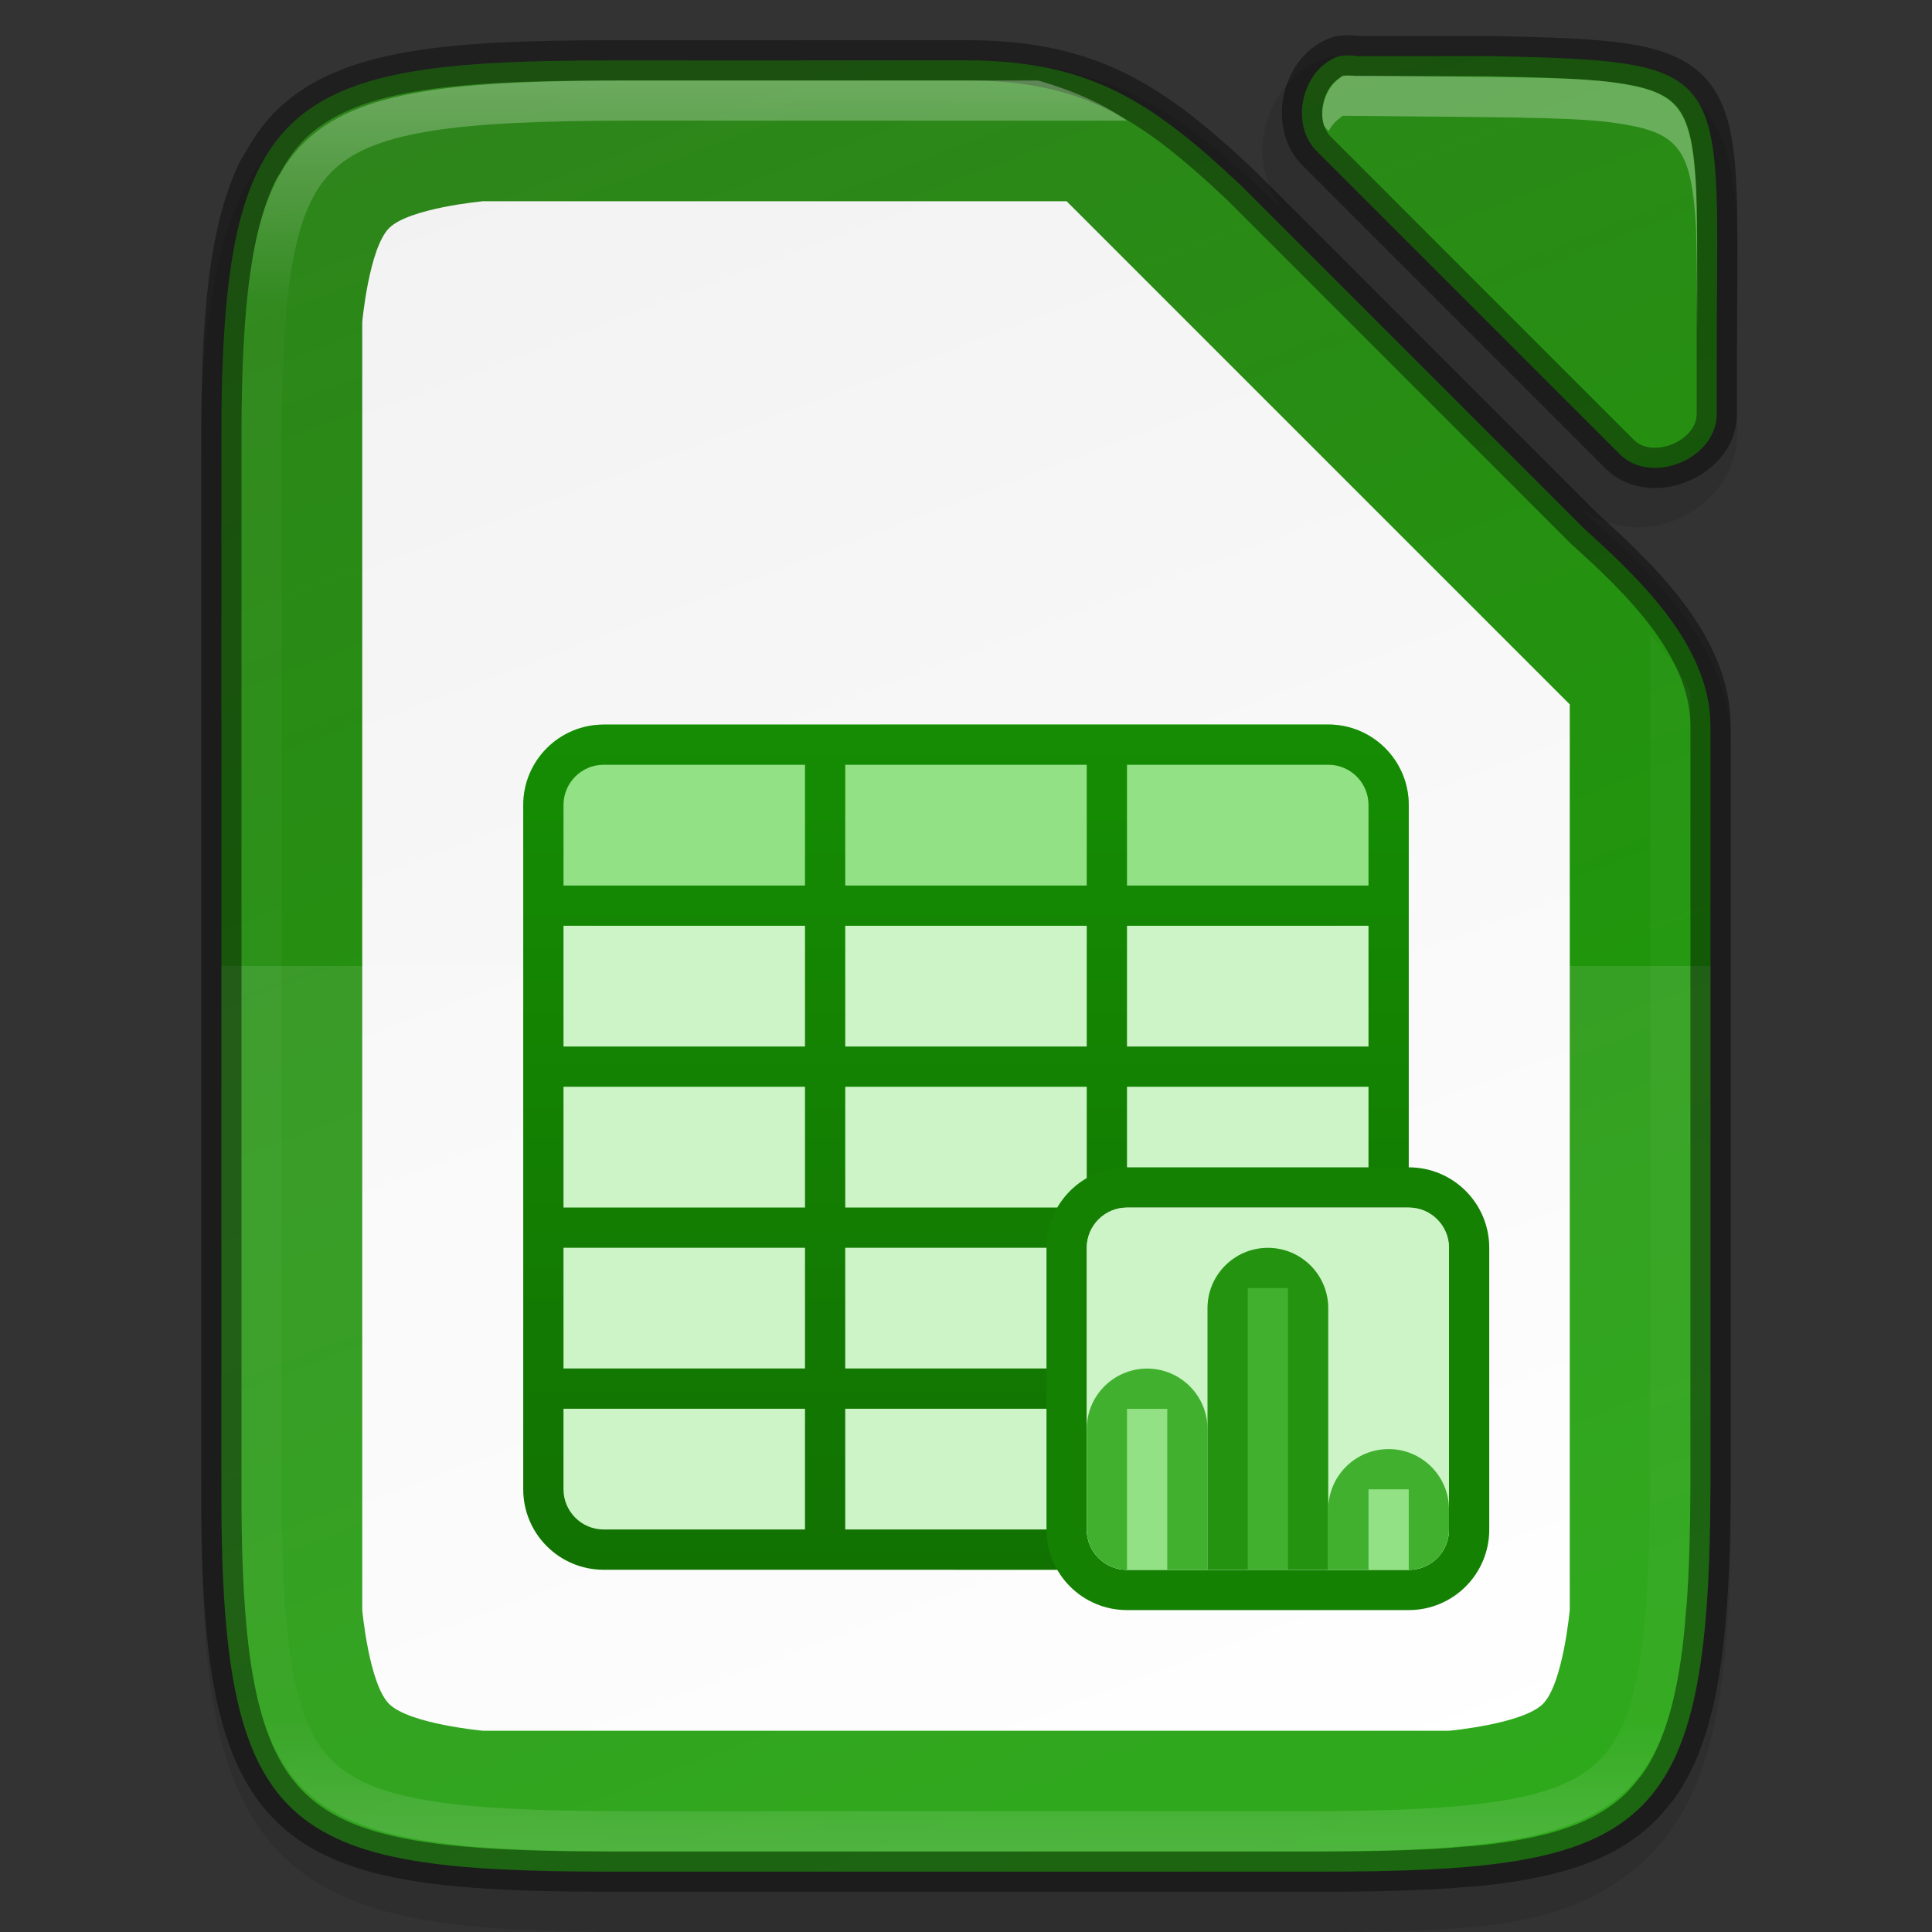 <svg width="48" height="48" version="1" xmlns="http://www.w3.org/2000/svg" xmlns:xlink="http://www.w3.org/1999/xlink">
 <rect width="100%" height="100%" fill="#333333" stroke="none"/>
 <defs>
  <linearGradient id="linearGradient3194" x1="335.73" x2="352.27" y1="62" y2="106" gradientTransform="translate(-320,-60)" gradientUnits="userSpaceOnUse">
   <stop stop-color="#f2f2f2" offset="0"/>
   <stop stop-color="#fff" offset="1"/>
  </linearGradient>
  <linearGradient id="linearGradient18935" x1="335.23" x2="352.77" y1="60.998" y2="106.5" gradientTransform="translate(-320,-60)" gradientUnits="userSpaceOnUse">
   <stop stop-color="#2e851b" offset="0"/>
   <stop stop-color="#18a003" offset="1"/>
  </linearGradient>
  <linearGradient id="_Linear9" x2="1" gradientTransform="matrix(0 47 -47 0 346 54)" gradientUnits="userSpaceOnUse">
   <stop stop-color="#18a303" offset="0"/>
   <stop stop-color="#106802" offset="1"/>
  </linearGradient>
  <linearGradient id="linearGradient1004" x1="344" x2="344" y1="62" y2="106" gradientUnits="userSpaceOnUse">
   <stop stop-color="#fff" offset="0"/>
   <stop stop-color="#fff" stop-opacity=".098" offset=".125"/>
   <stop stop-color="#fff" stop-opacity=".098" offset=".925"/>
   <stop stop-color="#fff" stop-opacity=".498" offset="1"/>
  </linearGradient>
  <clipPath id="clipPath994-5">
   <path d="m335.73 62c-8.824 0-9.774 0.906-9.73 9.748v12.252 12.252c-0.043 8.842 0.906 9.748 9.73 9.748h16.539c8.824 0 9.73-0.906 9.73-9.748v-12.252-12.252c0-8.842-0.906-9.748-9.73-9.748z" color="#000000" fill="#cdcdcd"/>
  </clipPath>
 </defs>
 <path d="m33.503 1.373c-0.133 1.31e-4 -0.256 0.013-0.367 0.029l-0.078 0.012-0.076 0.023c-0.876 0.279-1.394 1.032-1.564 1.793-0.152 0.678 0.012 1.445 0.514 2.051l-0.363-0.363-0.01-0.008-2e-3 -0.004s-2e-3 0.004-2e-3 0.004c-0.283-0.267-0.557-0.525-0.834-0.768h-2e-3l-2e-3 -0.004-2e-3 -2e-3s-6e-3 -0.002-6e-3 -2e-3c-0.271-0.238-0.541-0.461-0.811-0.67 0 0-6e-3 -0.004-6e-3 -0.004-1.8e-4 -8.7e-5 -6e-3 -0.004-6e-3 -0.004-0.269-0.208-0.543-0.406-0.826-0.588h-2e-3l-2e-3 -2e-3c0 1e-6 -4e-3 -0.002-4e-3 -2e-3 -0.277-0.177-0.56-0.341-0.857-0.488 1e-5 0-6e-3 -0.002-6e-3 -2e-3 -0.296-0.146-0.604-0.276-0.924-0.387l-4e-3 -2e-3h-2e-3 -2e-3c-0.318-0.11-0.649-0.203-0.994-0.275 0-1e-6 -9e-3 7.2e-5 -0.01 0-0.342-0.072-0.697-0.127-1.07-0.162h-2e-3c-0.377-0.035-0.769-0.051-1.178-0.051h-2e-3 -8.267c-4.152 0-6.865 0.145-8.652 1.832-0.894 0.844-1.421 2.015-1.713 3.465-0.292 1.45-0.376 2.716-0.365 4.957v12.746 12.752c-0.011 2.237 0.073 4.003 0.365 5.451 0.292 1.45 0.819 2.621 1.713 3.465 0.22 0.208 0.464 0.399 0.727 0.566l4e-3 2e-3 6e-3 4e-3s0.011 4e-3 0.012 4e-3c0.249 0.157 0.514 0.297 0.797 0.418l6e-3 2e-3c1e-3 5.8e-4 3e-3 3e-3 4e-3 4e-3h2e-3c1e-3 2.9e-4 0.01 3e-3 0.012 4e-3 0.286 0.12 0.587 0.227 0.906 0.314h2e-3 2e-3c0.317 0.087 0.652 0.162 1.006 0.223h4e-3 2e-3 2e-3c0.352 0.06 0.717 0.106 1.102 0.145 2e-5 0 5e-3 -1e-5 6e-3 0 0.384 0.038 0.788 0.068 1.213 0.09h4e-3 2e-3c4.7e-4 1e-5 5e-3 -1e-5 6e-3 0l4e-3 2e-3c3.5e-4 1e-5 0.075-7e-5 0.072 0 0.836 0.041 1.745 0.057 2.754 0.057h2e-3 17.037c4.123 0 6.317-0.142 8.102-1.803 0.893-0.83 1.424-1.984 1.725-3.41 0.3-1.426 0.397-3.161 0.402-5.359v-18.908-2e-3c-9e-3 -1.902-1.189-3.389-2.322-4.541-0.377-0.383-0.757-0.734-1.109-1.051l-0.285-0.258h0.027l-0.012-0.012h-2e-3l-0.051-0.051c0.72 0.563 1.64 0.614 2.365 0.318 0.78-0.318 1.502-1.045 1.541-2.061v-0.02-2.131-0.006c8e-3 -1.628 0.036-2.367-0.027-3.375-0.064-1.009-0.206-1.85-0.736-2.547s-1.362-1.029-2.285-1.182c-0.923-0.152-2.035-0.179-3.523-0.213h-0.012-2.844-2e-3c-0.073-0.007-0.144-0.017-0.221-0.018zm-24.572 43.877c7.7e-4 4.2e-4 1e-3 2e-3 2e-3 2e-3 -0.033 3e-3 -0.069 6e-3 -0.068 6e-3 5.2e-4 -8e-5 0.034-4e-3 0.066-8e-3zm-0.031 1.984c5e-3 2.6e-4 0.034 4e-3 0.065 6e-3 -0.026-1e-3 -0.059-4e-3 -0.059-4e-3z" color="#000000" color-rendering="auto" dominant-baseline="auto" image-rendering="auto" opacity=".1" shape-rendering="auto" solid-color="#000000" style="font-feature-settings:normal;font-variant-alternates:normal;font-variant-caps:normal;font-variant-ligatures:normal;font-variant-numeric:normal;font-variant-position:normal;isolation:auto;mix-blend-mode:normal;shape-padding:0;text-decoration-color:#000000;text-decoration-line:none;text-decoration-style:solid;text-indent:0;text-orientation:mixed;text-transform:none;white-space:normal"/>
 <path d="m18.045 2.465c-3.302 0.184-6.862-0.306-9.854 1.287-1.976 1.889-1.382 4.996-1.584 7.449-0.034 10.069-0.146 20.172 0.236 30.213-0.029 2.134 1.848 3.671 3.867 3.844 8.708 0.194 17.439 0.143 26.152-0.049 2.115 0.212 4.078-1.362 4.268-3.496 0.494-7.155 0.298-14.368 0.375-21.555 0.137-1.826-0.219-3.741-1.693-4.977-3.902-4.058-7.814-8.166-12.16-11.746-2.957-1.358-6.45-0.823-9.607-0.971z" color="#000000" fill="url(#linearGradient3194)"/>
 <path d="m33.5 1.375c-0.074 0-0.147 0.007-0.221 0.018-0.941 0.3-1.26 1.724-0.535 2.394l7.514 7.514c0.786 0.746 2.353 0.109 2.394-0.975v-2.117c0.034-6.558 0.342-6.682-5.596-6.816h-3.334c-0.073-0.011-0.148-0.018-0.223-0.018zm-18.27 0.125c-8.232 0-9.774 0.906-9.73 9.748v12.752 12.752c-0.043 8.842 1.499 9.748 9.73 9.748h17.539c8.172 0 9.706-0.902 9.727-9.574v-18.904c-9e-3 -1.955-1.718-3.607-3.102-4.854l-0.012-0.01-8.518-8.52c-2.245-2.122-3.796-3.139-6.867-3.139zm11.27 3.5 12.5 12.5v22.5s-0.167 1.833-0.667 2.333-2.333 0.667-2.333 0.667h-24s-1.833-0.167-2.333-0.667-0.667-2.333-0.667-2.333v-32s0.167-1.833 0.667-2.333 2.333-0.667 2.333-0.667z" color="#000000" fill="url(#linearGradient18935)"/>
 <path d="m5.502 24v12.752c-0.043 8.842 1.499 9.748 9.73 9.748h17.539c8.172 0 9.706-0.902 9.727-9.574v-12.926z" color="#000000" fill="#fff" opacity=".1"/>
 <g transform="translate(-334 -53.998)" clip-rule="evenodd" enable-background="new">
  <path d="m367 72h-18c-1.105 0-2 0.896-2 2v17c0 1.105 0.895 2 2 2h18c1.105 0 2-0.895 2-2v-17c0-1.104-0.895-2-2-2z" fill="#ccf4c6"/>
  <path d="m367 72h-18c-1.105 0-2 0.896-2 2v1c0 1.105 0.895 2 2 2h18c1.105 0 2-0.895 2-2v-1c0-1.104-0.895-2-2-2z" fill="#92e285"/>
  <path d="m349 72c-1.105 0-2 0.895-2 2v16.998c0 1.105 0.895 2 2 2l20 2e-3v-19.002c0-1.104-0.896-2-2-2zm-1 1.998c0-0.552 0.448-1 1-1h5v3h-6zm7-1h6v3h-6zm7 0h5c0.552 0 1 0.448 1 1v2h-6zm-14 4h6v3h-6zm7 0h6v3h-6zm7 0h6v3h-6zm-14 4h6v3h-6zm7 0h6v3h-6zm7 0h6v3h-6zm-14 4h6v3h-6zm7 0h6v3h-6zm7 0h6v3h-6zm-14 4h6v3h-5c-0.552 0-1-0.448-1-1zm7 0h6v3h-6zm7 0h6v2c0 0.552-0.448 1-1 1h-5z" fill="url(#_Linear9)"/>
  <path d="m369 83h-7c-1.105 0-2 0.895-2 2v7c0 1.105 0.895 2 2 2h7c1.105 0 2-0.895 2-2v-7c0-1.105-0.895-2-2-2z" fill="#148103"/>
  <path d="m369 84h-7c-0.552 0-1 0.448-1 1v7c0 0.552 0.448 1 1 1h7c0.552 0 1-0.448 1-1v-7c0-0.552-0.448-1-1-1z" fill="#ccc"/>
  <path d="m369 84h-7c-0.552 0-1 0.448-1 1v7c0 0.553 0.448 1 1 1h7c0.552 0 1-0.447 1-1v-7c0-0.552-0.448-1-1-1z" fill="#ccf4c6"/>
  <path d="m364 93v-3.5c0-0.828-0.672-1.5-1.5-1.5s-1.5 0.672-1.5 1.5v2.5c0 0.553 0.448 1 1 1z" fill="#41b02f"/>
  <path d="m367 93v-6.5c0-0.828-0.672-1.5-1.5-1.5s-1.5 0.672-1.5 1.5v6.5z" fill="#239310"/>
  <path d="m370 92v-0.5c0-0.828-0.672-1.5-1.5-1.5s-1.5 0.672-1.5 1.5v1.5h2c0.552 0 1-0.447 1-1z" fill="#41b02f"/>
  <rect x="362" y="89" width="1" height="4" fill="#92e285"/>
  <rect x="365" y="86" width="1" height="7" fill="#41b02f"/>
  <rect x="368" y="91" width="1" height="2" fill="#92e285"/>
 </g>
 <path d="m15.232 1.5c-4.116 0-6.56 0.227-7.969 1.559-0.287 0.271-0.522 0.602-0.729 0.973-0.047 0.084-0.102 0.157-0.145 0.246-2.5e-4 5.28e-4 2.6e-4 0.001 0 2e-3 -0.116 0.242-0.218 0.504-0.309 0.789-0.09 0.286-0.17 0.594-0.236 0.926-0.067 0.332-0.122 0.688-0.168 1.07-0.091 0.764-0.142 1.633-0.164 2.617-0.011 0.492-0.014 1.014-0.012 1.566v12.752 12.752c-3e-3 0.553 8e-4 1.074 0.012 1.566 0.022 0.985 0.073 1.853 0.164 2.617 0.046 0.382 0.101 0.738 0.168 1.07 0.134 0.664 0.312 1.232 0.545 1.717 0.233 0.485 0.521 0.886 0.873 1.219 0.176 0.166 0.368 0.316 0.578 0.449 0.419 0.267 0.909 0.472 1.477 0.629 6.2e-4 1.7e-4 1e-3 -1.7e-4 2e-3 0 1.421 0.391 3.341 0.48 5.912 0.48h17.539c1.022 0 1.94-0.015 2.764-0.057 0.341-0.017 0.655-0.043 0.965-0.07 0.065-6e-3 0.138-7e-3 0.201-0.014 1e-3 -1.4e-4 3e-3 1.3e-4 4e-3 0 0.731-0.072 1.375-0.18 1.939-0.334 0.283-0.077 0.546-0.165 0.791-0.268 0.245-0.103 0.471-0.22 0.68-0.352 0.209-0.132 0.4-0.278 0.576-0.441 0.156-0.145 0.296-0.308 0.428-0.48 0.017-0.022 0.038-0.04 0.055-0.062 1e-3 -2e-3 3e-3 -4e-3 4e-3 -6e-3 0.144-0.198 0.273-0.414 0.389-0.65 0.117-0.238 0.221-0.497 0.312-0.777 0.092-0.28 0.172-0.582 0.24-0.908 0.069-0.326 0.126-0.676 0.174-1.051 0.043-0.334 0.075-0.697 0.104-1.072 3e-3 -0.045 0.01-0.085 0.014-0.131 4.2e-4 -0.006-4.3e-4 -0.013 0-0.02 0.059-0.85 0.085-1.805 0.088-2.881v-18.904c-9e-3 -1.955-1.718-3.607-3.102-4.854l-0.012-0.01-8.518-8.52c-2.245-2.122-3.796-3.139-6.867-3.139z" color="#000000" fill="none" opacity=".4" stroke="#000"/>
 <path d="m33.499 1.375c-0.074 0-0.147 7e-3 -0.22 0.018-0.941 0.3-1.259 1.723-0.534 2.393l7.513 7.515c0.786 0.746 2.353 0.109 2.395-0.975v-2.118c0.034-6.558 0.343-6.681-5.595-6.815h-3.336c-0.073-0.011-0.149-0.018-0.223-0.018z" color="#000000" fill="none" opacity=".4" stroke="#000"/>
 <path transform="translate(-320,-60)" d="m335.23 61.5c-8.232 0-9.774 0.906-9.73 9.748v12.752 12.752c-0.043 8.842 1.499 9.748 9.73 9.748h17.539c8.172 0 9.706-0.902 9.727-9.574v-17.904c-6e-3 -1.214-0.667-2.31-1.498-3.266v8.244 12.252c0 2.193-0.061 3.871-0.266 5.088-0.204 1.217-0.529 1.924-0.998 2.394-0.469 0.47-1.174 0.796-2.389 1-1.214 0.204-2.889 0.266-5.078 0.266h-16.539c-2.189 0-3.866-0.061-5.084-0.266-1.218-0.204-1.929-0.529-2.4-1-0.472-0.471-0.796-1.177-0.998-2.393-0.202-1.216-0.259-2.893-0.248-5.086v-2e-3 -12.254-12.254-2e-3c-0.011-2.192 0.046-3.87 0.248-5.086 0.202-1.216 0.526-1.922 0.998-2.393s1.184-0.796 2.402-1c1.218-0.204 2.893-0.266 5.082-0.266h12.27c-1.402-1.001-3.799-1.5-5.922-1.5z" clip-path="url(#clipPath994-5)" color="#000000" color-rendering="auto" dominant-baseline="auto" fill="url(#linearGradient1004)" image-rendering="auto" opacity=".3" shape-rendering="auto" solid-color="#000000" style="font-feature-settings:normal;font-variant-alternates:normal;font-variant-caps:normal;font-variant-ligatures:normal;font-variant-numeric:normal;font-variant-position:normal;isolation:auto;mix-blend-mode:normal;shape-padding:0;text-decoration-color:#000000;text-decoration-line:none;text-decoration-style:solid;text-indent:0;text-orientation:mixed;text-transform:none;white-space:normal"/>
 <path d="m33.355 1.877-0.145 0.121c-0.289 0.243-0.433 0.749-0.318 1.111 7e-3 0.022 0.07 0.094 0.115 0.15 0.056-0.101 0.122-0.193 0.203-0.262l0.145-0.121 2.719 0.025c2.707 0.025 3.509 0.059 4.266 0.186 1.367 0.228 1.678 0.658 1.791 2.475 0.025 0.394 0.032 1.553 0.035 2.637 7e-3 -1.467-5.4e-4 -3.08-0.035-3.637-0.113-1.817-0.424-2.247-1.791-2.475-0.756-0.126-1.558-0.16-4.266-0.186z" enable-background="new" fill="#fff" opacity=".3"/>
</svg>
